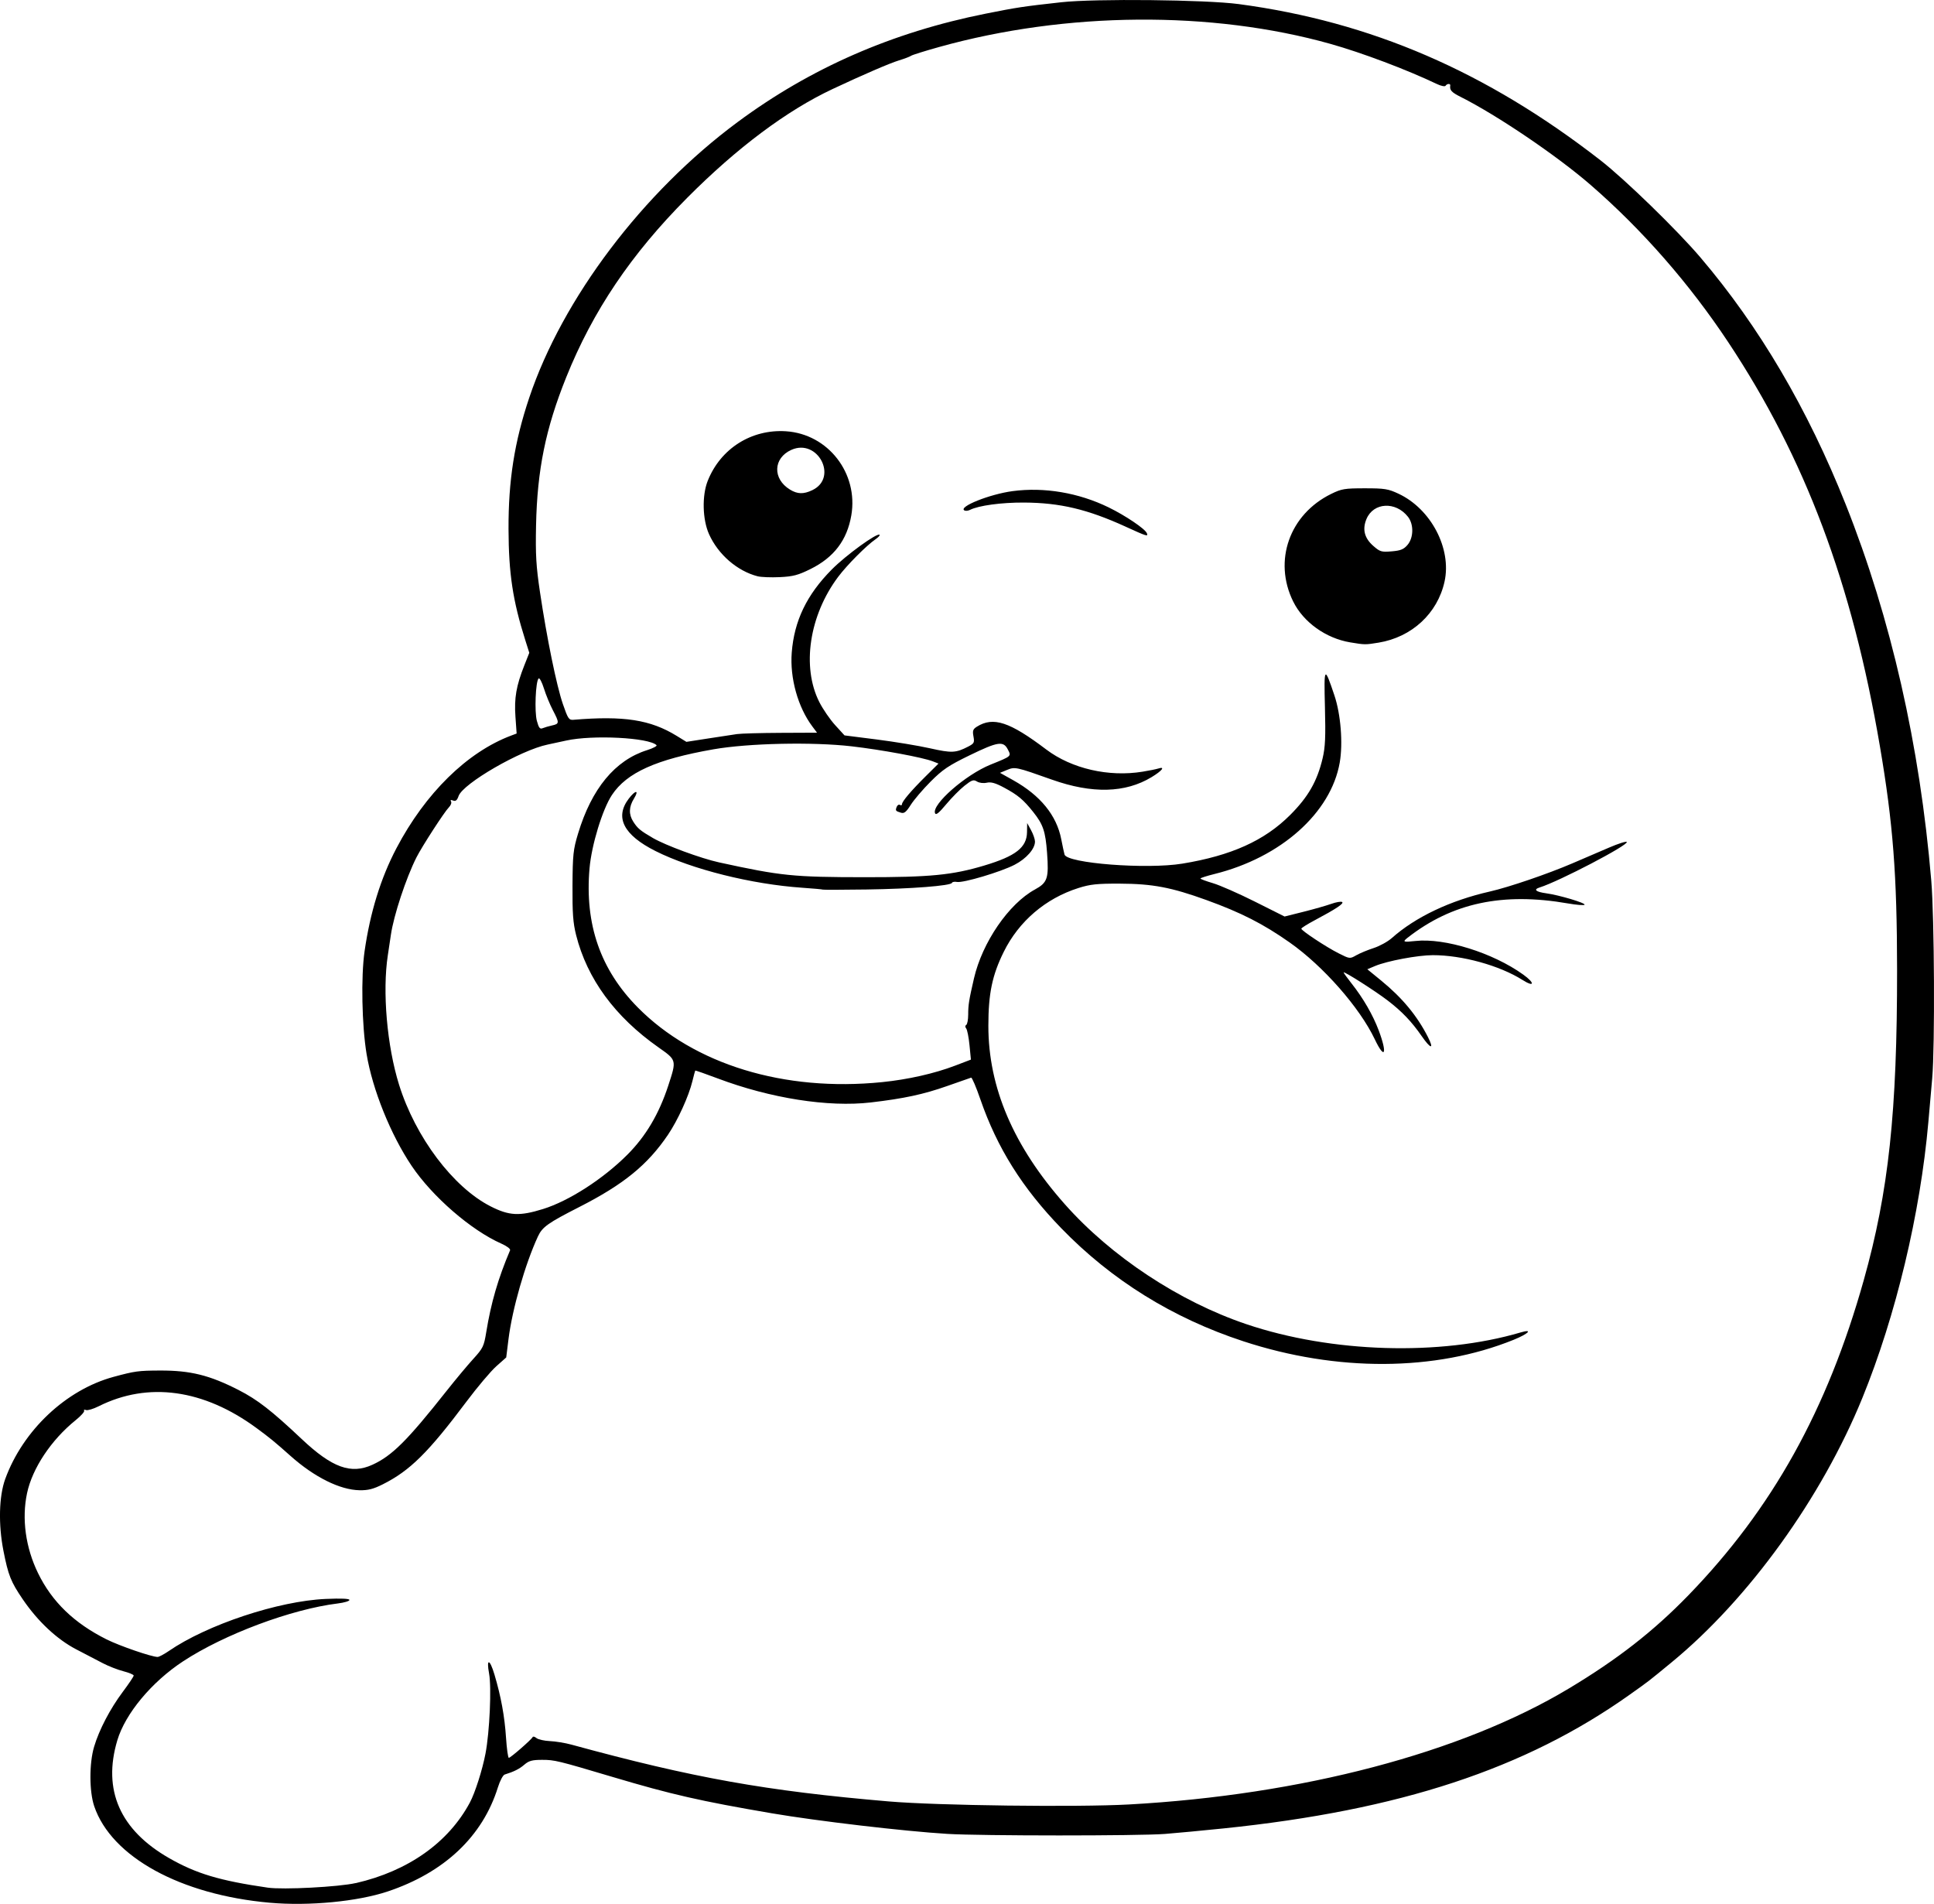 <?xml version="1.0" encoding="UTF-8" standalone="no"?>
<!-- Created with Inkscape (http://www.inkscape.org/) -->

<svg
   width="253.755mm"
   height="249.78mm"
   viewBox="0 0 253.755 249.78"
   version="1.1"
   id="svg5"
   xml:space="preserve"
   xmlns="http://www.w3.org/2000/svg"
   xmlns:svg="http://www.w3.org/2000/svg"><defs
     id="defs2" /><g
     id="layer1"
     transform="translate(59.433,-26.005)"><path
       style="fill:#000000;stroke-width:0.265"
       d="m -24.033,275.635 c -11.726,-1.04 -20.783,-6.017 -23.038,-12.661 -0.656,-1.932 -0.663,-5.635 -0.015,-7.805 0.669,-2.241 2.098,-4.973 3.765,-7.202 0.786,-1.05 1.429,-2.01 1.429,-2.133 0,-0.123 -0.606,-0.378 -1.346,-0.568 -0.74,-0.19 -1.961,-0.666 -2.712,-1.059 -0.751,-0.393 -2.319,-1.21 -3.483,-1.815 -2.522,-1.311 -5.034,-3.661 -7.006,-6.555 -1.57,-2.303 -1.906,-3.147 -2.542,-6.373 -0.68,-3.451 -0.588,-7.161 0.232,-9.416 2.323,-6.385 7.982,-11.718 14.225,-13.407 2.787,-0.754 3.252,-0.817 6.07,-0.828 4.001,-0.016 6.517,0.607 10.334,2.559 2.475,1.266 4.31,2.691 8.271,6.426 3.989,3.762 6.47,4.663 9.285,3.374 2.573,-1.178 4.554,-3.15 9.704,-9.659 1.19,-1.504 2.78,-3.409 3.532,-4.233 1.266,-1.387 1.392,-1.647 1.693,-3.496 0.628,-3.858 1.552,-7.034 3.128,-10.747 0.075,-0.177 -0.409,-0.548 -1.135,-0.87 -3.981,-1.761 -9.061,-6.164 -11.784,-10.212 -2.75,-4.09 -5.136,-10.013 -5.908,-14.67 -0.619,-3.729 -0.745,-10.138 -0.265,-13.47 0.736,-5.118 2.125,-9.61 4.177,-13.517 3.797,-7.229 9.287,-12.62 15.06,-14.79 l 0.716,-0.269 -0.157,-2.219 c -0.172,-2.438 0.107,-4.047 1.167,-6.724 l 0.651,-1.645 -0.526,-1.663 c -1.642,-5.185 -2.179,-8.744 -2.199,-14.563 -0.022,-6.392 0.777,-11.461 2.72,-17.249 4.373,-13.027 14.894,-26.942 27.344,-36.161 9.58,-7.094 20.284,-11.771 32.541,-14.219 4.13,-0.825 4.888,-0.939 9.922,-1.497 4.405,-0.489 18.942,-0.338 23.283,0.241 17.347,2.314 32.48,8.847 47.456,20.488 3.196,2.484 10.049,9.144 13.117,12.747 7.732,9.08 14.077,19.867 19.066,32.411 5.934,14.921 9.726,31.594 11.225,49.345 0.409,4.841 0.49,21.75 0.124,25.929 -0.121,1.382 -0.348,3.971 -0.505,5.753 -1.057,12.007 -4.26,25.398 -8.652,36.178 -5.342,13.11 -14.909,26.374 -25.021,34.691 -3.183,2.618 -2.89,2.392 -5.516,4.258 -13.7,9.735 -30.189,15.164 -53.278,17.544 -2.765,0.285 -6.218,0.61 -7.673,0.723 -3.456,0.268 -24.152,0.265 -28.57,-0.004 -5.665,-0.345 -17.078,-1.683 -23.023,-2.7 -9.417,-1.61 -13.161,-2.464 -20.902,-4.769 -7.207,-2.145 -7.617,-2.245 -9.255,-2.244 -1.298,2.6e-4 -1.729,0.117 -2.328,0.632 -0.659,0.566 -1.34,0.909 -2.581,1.296 -0.223,0.07 -0.622,0.825 -0.888,1.678 -2.001,6.431 -7.026,11.177 -14.462,13.661 -3.962,1.323 -10.338,1.933 -15.466,1.478 z m 11.291,-2.576 c 6.855,-1.575 12.144,-5.312 14.96,-10.569 0.68,-1.27 1.646,-4.298 2.052,-6.435 0.541,-2.847 0.803,-8.69 0.469,-10.483 -0.379,-2.039 0.086,-1.953 0.706,0.131 0.859,2.89 1.333,5.48 1.517,8.292 0.095,1.446 0.261,2.63 0.369,2.63 0.225,0 2.984,-2.406 3.123,-2.723 0.051,-0.115 0.275,-0.057 0.5,0.129 0.224,0.186 1.016,0.366 1.76,0.399 0.744,0.033 2.007,0.24 2.808,0.458 16.009,4.374 25.576,6.086 41.672,7.458 6.368,0.543 24.691,0.773 31.512,0.397 22.669,-1.252 43.596,-6.763 57.653,-15.183 6.419,-3.845 11.153,-7.534 15.745,-12.27 10.996,-11.34 18.216,-24.31 22.996,-41.314 3.273,-11.642 4.393,-22.084 4.377,-40.805 -0.011,-12.421 -0.527,-19.123 -2.252,-29.253 -3.645,-21.398 -9.797,-37.785 -19.911,-53.032 -5.088,-7.671 -11.287,-14.754 -18.045,-20.617 -4.406,-3.823 -12.26,-9.141 -17.056,-11.551 -1.204,-0.605 -1.46,-0.887 -1.363,-1.501 0.044,-0.28 -0.436,-0.247 -0.615,0.042 -0.082,0.132 -0.595,0.028 -1.14,-0.232 -3.967,-1.891 -9.828,-4.1 -13.956,-5.261 -15.589,-4.384 -34.699,-4.236 -51.329,0.4 -1.892,0.527 -3.559,1.049 -3.704,1.159 -0.146,0.11 -0.86,0.382 -1.587,0.604 -1.208,0.368 -4.71,1.879 -8.714,3.759 -6.009,2.822 -12.535,7.704 -19.068,14.266 -7.357,7.39 -12.381,14.844 -15.882,23.561 -2.702,6.727 -3.802,12.131 -3.954,19.422 -0.081,3.87 0.007,5.351 0.519,8.779 0.902,6.043 2.171,12.241 3.001,14.658 0.659,1.919 0.79,2.115 1.378,2.066 6.633,-0.553 10.108,-0.011 13.561,2.112 l 1.269,0.781 2.832,-0.44 c 1.557,-0.242 3.27,-0.503 3.805,-0.58 0.535,-0.077 3.117,-0.149 5.737,-0.161 l 4.764,-0.021 -0.614,-0.819 c -1.895,-2.527 -2.961,-6.346 -2.704,-9.682 0.323,-4.179 1.967,-7.594 5.252,-10.909 1.865,-1.882 5.968,-4.86 6.274,-4.555 0.071,0.071 -0.161,0.33 -0.516,0.574 -1.209,0.833 -3.74,3.376 -4.913,4.937 -3.799,5.054 -4.819,11.824 -2.476,16.44 0.47,0.927 1.406,2.289 2.08,3.027 l 1.224,1.342 4.233,0.537 c 2.328,0.296 5.472,0.816 6.986,1.156 2.849,0.64 3.383,0.616 5.012,-0.227 0.775,-0.401 0.839,-0.525 0.687,-1.333 -0.14,-0.748 -0.067,-0.954 0.453,-1.279 2.153,-1.344 4.296,-0.638 9.096,2.994 3.329,2.519 8.201,3.641 12.651,2.912 0.851,-0.139 1.774,-0.325 2.051,-0.413 0.967,-0.307 0.493,0.3 -0.885,1.133 -3.45,2.086 -7.8,2.195 -13.063,0.327 -4.734,-1.68 -4.858,-1.706 -5.908,-1.272 l -0.913,0.377 1.735,0.97 c 3.562,1.992 5.691,4.605 6.3,7.733 0.17,0.873 0.364,1.78 0.43,2.016 0.326,1.154 10.772,1.961 15.456,1.194 6.425,-1.052 10.788,-3.021 14.152,-6.385 2.368,-2.368 3.547,-4.429 4.259,-7.446 0.343,-1.453 0.403,-2.784 0.302,-6.689 -0.14,-5.387 -0.073,-5.471 1.242,-1.555 0.836,2.49 1.138,6.292 0.7,8.809 -1.15,6.604 -7.73,12.463 -16.422,14.623 -1.019,0.253 -1.853,0.52 -1.853,0.593 -2.6e-4,0.073 0.737,0.349 1.638,0.614 0.901,0.265 3.385,1.357 5.519,2.427 l 3.88,1.946 2.485,-0.622 c 1.367,-0.342 3.003,-0.809 3.637,-1.036 0.634,-0.228 1.275,-0.338 1.425,-0.246 0.295,0.182 -0.774,0.897 -3.57,2.383 -0.982,0.522 -1.783,1.024 -1.78,1.116 0.01,0.261 3.257,2.407 4.885,3.228 1.471,0.742 1.481,0.743 2.328,0.26 0.468,-0.267 1.492,-0.692 2.276,-0.945 0.784,-0.253 1.855,-0.842 2.381,-1.309 3.114,-2.767 7.664,-4.927 12.862,-6.107 2.495,-0.566 7.57,-2.298 10.828,-3.695 1.466,-0.629 3.644,-1.564 4.841,-2.079 1.196,-0.515 2.233,-0.843 2.303,-0.73 0.249,0.402 -8.885,5.172 -11.427,5.968 -0.867,0.272 -0.52,0.58 0.867,0.77 1.684,0.231 5.165,1.268 5.023,1.497 -0.064,0.104 -1.035,0.03 -2.157,-0.166 -8.588,-1.493 -15.207,-0.082 -21.059,4.491 -0.71,0.555 -0.582,0.609 1.021,0.433 3.845,-0.423 10.159,1.543 14.143,4.406 1.566,1.125 1.488,1.707 -0.095,0.706 -3.003,-1.898 -7.935,-3.261 -11.775,-3.253 -1.97,0.004 -5.981,0.757 -7.56,1.419 l -1.025,0.43 1.819,1.487 c 2.771,2.265 4.713,4.61 6.136,7.409 0.843,1.658 0.372,1.596 -0.808,-0.107 -1.342,-1.937 -2.598,-3.252 -4.497,-4.706 -1.626,-1.245 -5.759,-3.876 -5.759,-3.666 0,0.07 0.467,0.718 1.038,1.44 1.537,1.945 2.801,4.131 3.57,6.177 1.157,3.078 0.791,3.913 -0.513,1.168 -1.984,-4.178 -6.778,-9.63 -11.192,-12.729 -3.469,-2.436 -6.364,-3.91 -10.902,-5.553 -4.619,-1.671 -7.068,-2.135 -11.371,-2.152 -2.982,-0.012 -3.878,0.083 -5.424,0.573 -4.315,1.367 -7.821,4.366 -9.806,8.386 -1.512,3.063 -2.01,5.458 -2.013,9.68 -0.005,8.101 3.296,15.812 10.021,23.407 6.086,6.873 15.002,12.767 23.819,15.746 11.159,3.77 25.43,4.203 35.985,1.091 1.702,-0.502 1.058,0.17 -0.934,0.974 -10.267,4.146 -23.164,4.211 -35.446,0.179 -9.273,-3.044 -17.287,-8.022 -23.892,-14.841 -5.099,-5.264 -8.407,-10.537 -10.601,-16.898 -0.552,-1.601 -1.098,-2.881 -1.213,-2.845 -0.115,0.036 -1.532,0.532 -3.148,1.101 -3.104,1.094 -5.687,1.649 -10.026,2.154 -5.567,0.648 -13.161,-0.545 -20.087,-3.156 -1.589,-0.599 -2.911,-1.06 -2.938,-1.024 -0.026,0.036 -0.193,0.661 -0.371,1.388 -0.484,1.987 -1.918,5.13 -3.208,7.036 -2.675,3.95 -5.821,6.512 -11.629,9.47 -4.117,2.097 -4.855,2.622 -5.43,3.863 -1.68,3.627 -3.373,9.535 -3.864,13.483 l -0.298,2.395 -1.307,1.161 c -0.719,0.639 -2.477,2.722 -3.907,4.63 -5.009,6.683 -7.412,9.06 -10.972,10.849 -1.245,0.626 -1.93,0.801 -3.06,0.781 -2.569,-0.046 -5.923,-1.713 -9.05,-4.497 -2.069,-1.842 -2.7,-2.36 -4.454,-3.651 -6.943,-5.111 -14.23,-6.12 -20.721,-2.87 -0.706,0.354 -1.456,0.577 -1.667,0.496 -0.211,-0.081 -0.319,-0.043 -0.241,0.085 0.079,0.128 -0.421,0.687 -1.111,1.243 -3.207,2.585 -5.683,6.303 -6.38,9.579 -0.714,3.355 -0.193,7.141 1.444,10.497 1.829,3.751 4.727,6.552 8.98,8.681 1.716,0.859 5.925,2.307 6.706,2.307 0.185,0 0.834,-0.343 1.444,-0.762 5.051,-3.475 14.391,-6.578 20.617,-6.848 2.029,-0.088 3.109,-0.041 3.109,0.135 0,0.149 -0.685,0.354 -1.521,0.457 -6.089,0.748 -14.898,4.041 -20.307,7.592 -4.126,2.709 -7.579,6.856 -8.628,10.364 -1.953,6.527 0.353,11.769 6.8,15.458 3.561,2.038 6.635,2.958 12.941,3.872 2.006,0.291 9.326,-0.092 11.556,-0.605 z M 117.735,110.283 c -3.21,-0.536 -6.158,-2.648 -7.499,-5.374 -2.627,-5.337 -0.478,-11.419 4.984,-14.101 1.372,-0.674 1.766,-0.74 4.416,-0.74 2.604,0 3.07,0.075 4.423,0.709 4.268,2.001 6.993,7.199 6.043,11.527 -0.917,4.176 -4.291,7.298 -8.661,8.014 -1.729,0.283 -1.8,0.282 -3.706,-0.036 z m 7.502,-12.78 c 0.813,-0.945 0.844,-2.709 0.064,-3.7 -1.614,-2.052 -4.528,-1.895 -5.443,0.295 -0.564,1.349 -0.274,2.502 0.887,3.521 0.885,0.777 1.075,0.834 2.418,0.722 1.172,-0.097 1.578,-0.261 2.074,-0.838 z m -85.272,4.106 c -2.678,-0.694 -5.178,-2.863 -6.371,-5.529 -0.859,-1.919 -0.936,-5.057 -0.171,-6.984 1.68,-4.234 5.728,-6.802 10.263,-6.511 5.522,0.354 9.528,5.504 8.58,11.03 -0.56,3.263 -2.284,5.528 -5.372,7.054 -1.615,0.798 -2.273,0.971 -4.018,1.054 -1.147,0.055 -2.457,0.003 -2.911,-0.114 z m 7.181,-11.296 c 3.439,-1.632 0.718,-6.85 -2.755,-5.284 -2.389,1.077 -2.479,3.802 -0.173,5.209 0.986,0.601 1.777,0.622 2.927,0.076 z m 41.117,4.79 c -5.016,-2.287 -8.611,-3.14 -13.341,-3.165 -2.96,-0.016 -5.959,0.391 -7.083,0.961 -0.258,0.131 -0.594,0.16 -0.747,0.065 -0.779,-0.481 3.353,-2.129 6.335,-2.525 4.149,-0.552 8.653,0.209 12.593,2.129 2.215,1.079 4.789,2.816 5.022,3.389 0.195,0.478 0.021,0.425 -2.78,-0.852 z m -76.444,89.52 c 3.401,-1.055 7.894,-3.951 11.077,-7.142 2.413,-2.418 4.139,-5.336 5.355,-9.054 1.1,-3.363 1.109,-3.328 -1.285,-5.011 -5.716,-4.016 -9.363,-8.99 -10.811,-14.743 -0.4,-1.589 -0.494,-2.881 -0.472,-6.482 0.025,-4.058 0.096,-4.725 0.729,-6.821 1.783,-5.908 4.854,-9.624 9.049,-10.946 0.795,-0.251 1.355,-0.547 1.244,-0.657 -0.996,-0.994 -8.365,-1.371 -11.844,-0.606 -1.019,0.224 -2.119,0.462 -2.445,0.529 -3.532,0.728 -11.106,5.106 -11.679,6.751 -0.199,0.571 -0.382,0.721 -0.722,0.59 -0.302,-0.116 -0.393,-0.074 -0.27,0.125 0.102,0.165 -0.027,0.514 -0.287,0.775 -0.585,0.588 -3.52,5.119 -4.246,6.556 -1.371,2.713 -2.997,7.64 -3.361,10.186 -0.073,0.509 -0.251,1.7 -0.397,2.646 -0.732,4.767 -0.114,11.913 1.471,16.992 2.149,6.888 7.093,13.457 12.013,15.962 2.434,1.239 3.79,1.308 6.879,0.35 z m 44.488,-16.647 c 3.394,-0.343 6.86,-1.126 9.577,-2.163 l 2.075,-0.792 -0.186,-1.89 c -0.102,-1.039 -0.297,-2.028 -0.434,-2.197 -0.155,-0.192 -0.152,-0.366 0.007,-0.465 0.14,-0.087 0.255,-0.691 0.255,-1.342 0,-1.278 0.102,-1.916 0.76,-4.765 1.093,-4.729 4.565,-9.789 7.999,-11.659 1.649,-0.898 1.837,-1.467 1.59,-4.804 -0.21,-2.83 -0.515,-3.73 -1.817,-5.364 -1.288,-1.616 -2.006,-2.218 -3.8,-3.185 -1.141,-0.615 -1.722,-0.781 -2.293,-0.656 -0.441,0.097 -0.985,0.03 -1.286,-0.158 -0.451,-0.282 -0.674,-0.206 -1.636,0.556 -0.612,0.485 -1.698,1.584 -2.413,2.443 -0.95,1.141 -1.341,1.453 -1.454,1.158 -0.442,-1.151 4.006,-5.045 7.274,-6.368 2.805,-1.135 2.748,-1.084 2.27,-2.008 -0.584,-1.13 -1.309,-1.016 -5.03,0.793 -2.739,1.332 -3.516,1.855 -5.085,3.428 -1.019,1.021 -2.194,2.396 -2.611,3.055 -0.601,0.95 -0.869,1.166 -1.288,1.037 -0.714,-0.218 -0.753,-0.272 -0.564,-0.763 0.09,-0.234 0.283,-0.351 0.43,-0.26 0.147,0.091 0.266,0.051 0.266,-0.088 0,-0.362 1.193,-1.768 3.123,-3.682 l 1.669,-1.655 -0.742,-0.29 c -1.334,-0.52 -6.747,-1.522 -10.664,-1.974 -5.13,-0.591 -13.543,-0.409 -18.124,0.394 -7.503,1.314 -11.374,3.056 -13.318,5.991 -1.244,1.878 -2.673,6.559 -2.94,9.628 -0.638,7.346 1.424,13.284 6.337,18.252 7.399,7.482 19.208,11.09 32.053,9.792 z m -7.768,-25.257 c -0.042,-0.035 -1.266,-0.147 -2.721,-0.247 -6.64,-0.458 -14.462,-2.414 -19.236,-4.809 -4.2,-2.107 -5.386,-4.424 -3.518,-6.874 0.888,-1.164 1.4,-1.172 0.682,-0.01 -0.671,1.086 -0.701,2.068 -0.091,3.021 0.569,0.89 0.916,1.179 2.583,2.151 1.652,0.963 6.309,2.679 8.677,3.196 8.131,1.776 9.717,1.938 19.104,1.944 8.586,0.006 11.509,-0.279 15.681,-1.528 4.138,-1.239 5.587,-2.369 5.62,-4.384 l 0.019,-1.191 0.507,0.926 c 0.279,0.509 0.512,1.176 0.518,1.482 0.019,0.956 -1.119,2.259 -2.679,3.066 -1.802,0.932 -6.732,2.402 -7.553,2.251 -0.322,-0.059 -0.62,-0.006 -0.661,0.118 -0.128,0.384 -5.358,0.789 -11.245,0.872 -3.087,0.043 -5.647,0.05 -5.689,0.015 z m -35.53,-21.54 c 0.962,-0.214 0.968,-0.331 0.093,-2.007 -0.38,-0.728 -0.906,-2.009 -1.169,-2.848 -0.263,-0.839 -0.577,-1.426 -0.698,-1.305 -0.395,0.395 -0.556,4.35 -0.226,5.564 0.25,0.92 0.4,1.11 0.759,0.959 0.246,-0.103 0.804,-0.267 1.241,-0.364 z"
       id="path901" /></g></svg>
